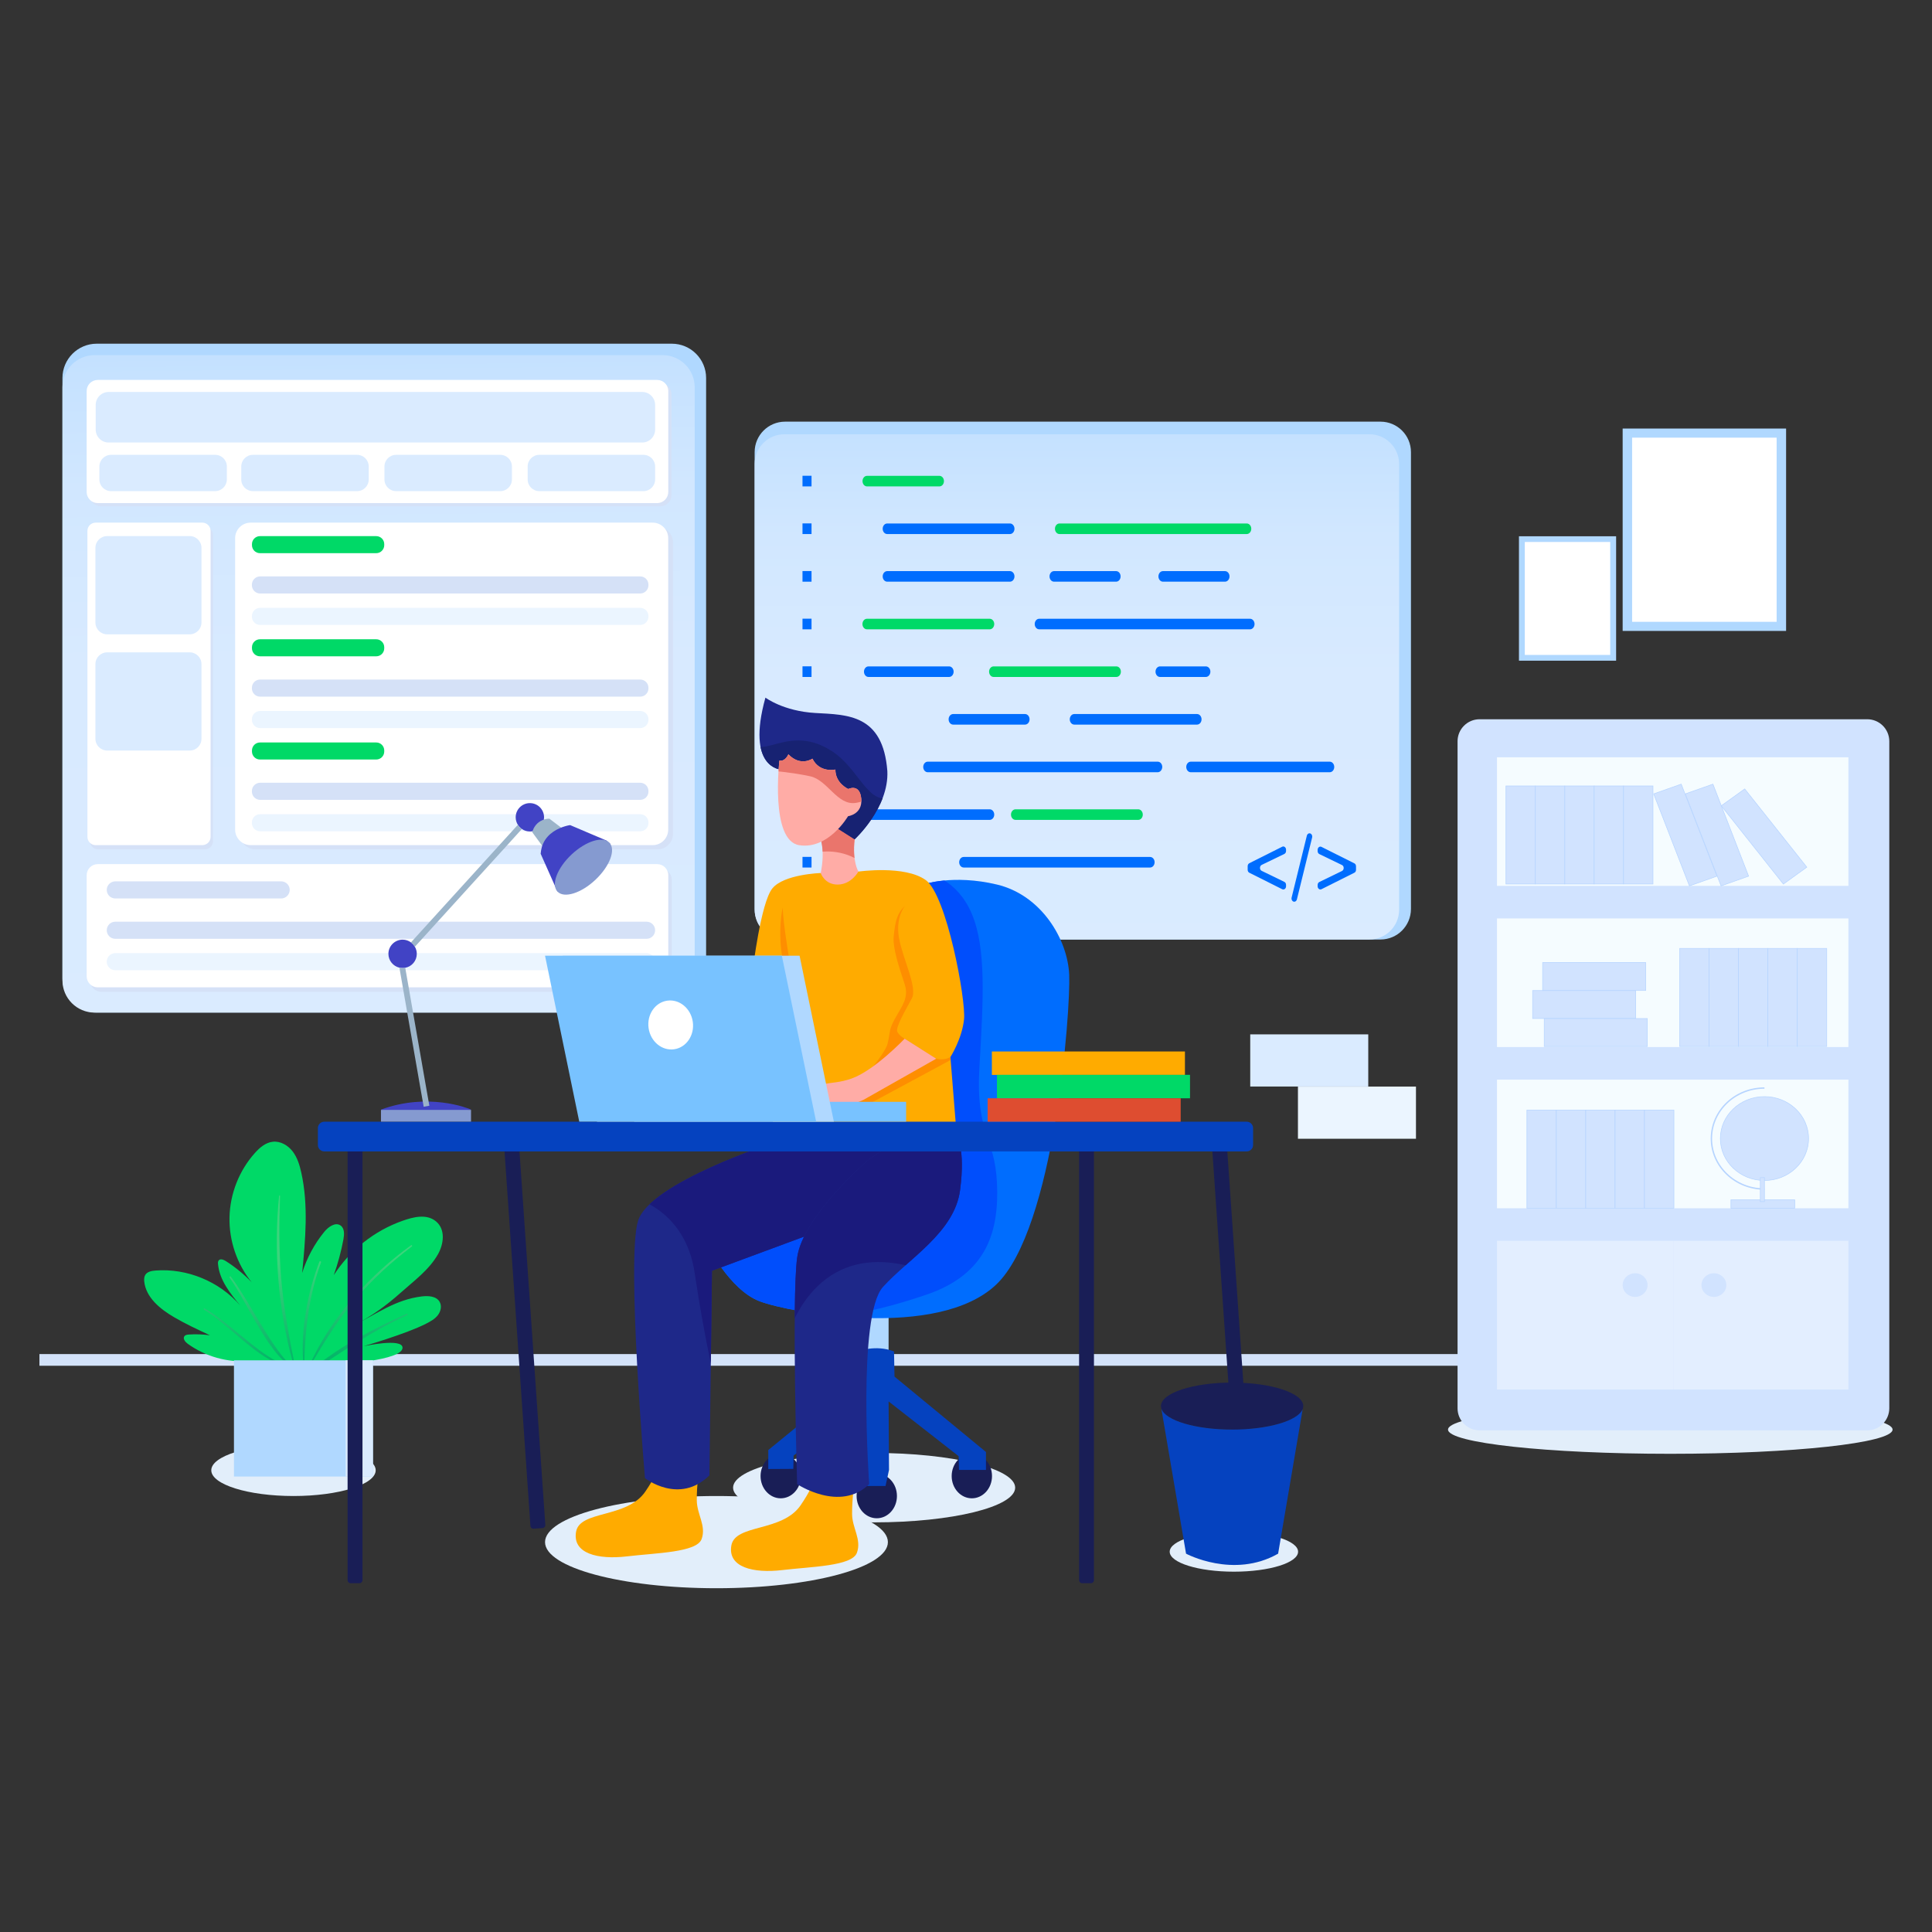<?xml version="1.0" encoding="utf-8"?>
<!-- Generator: Adobe Illustrator 24.2.0, SVG Export Plug-In . SVG Version: 6.00 Build 0)  -->
<svg version="1.1" id="图层_1" xmlns="http://www.w3.org/2000/svg" xmlns:xlink="http://www.w3.org/1999/xlink" x="0px" y="0px"
	 viewBox="0 0 277.8 277.8" style="enable-background:new 0 0 277.8 277.8;" xml:space="preserve">
<rect x="0" y="0" width="277.8" height="277.8" fill="#333333" stroke="none"/>
<style type="text/css">
	.st0{fill:#B0D8FF;}
	.st1{fill:#FFFFFF;}
	.st2{fill:url(#SVGID_1_);}
	.st3{fill:#D5E1F7;}
	.st4{fill:#EBF5FF;}
	.st5{fill:#00D967;}
	.st6{fill:#DAEBFF;}
	.st7{fill:#E2EEFA;}
	.st8{fill:#D3E2F9;}
	.st9{fill:#D1E3FF;}
	.st10{fill:#E3EEFF;}
	.st11{fill:#F5FCFF;}
	.st12{fill:#D1E3FF;stroke:#B6D4FF;stroke-width:0.085;stroke-miterlimit:10;}
	.st13{fill:none;stroke:#B6D4FF;stroke-width:0.198;stroke-miterlimit:10;}
	.st14{opacity:0.45;fill:url(#SVGID_2_);}
	.st15{fill:url(#SVGID_3_);}
	.st16{fill:#006DFE;}
	.st17{opacity:0.34;clip-path:url(#SVGID_5_);}
	.st18{fill:#191E56;}
	.st19{fill:#0542BF;}
	.st20{clip-path:url(#SVGID_7_);fill:#004EFC;}
	.st21{clip-path:url(#SVGID_9_);fill:#FE8E00;}
	.st22{fill:#FFAB00;}
	.st23{clip-path:url(#SVGID_11_);fill:#1A1A7C;}
	.st24{clip-path:url(#SVGID_13_);fill:#1A1A7C;}
	.st25{fill:#DE4D30;}
	.st26{fill:#9BB4C9;}
	.st27{fill:#4143C5;}
	.st28{fill:#859AD0;}
	.st29{clip-path:url(#SVGID_15_);fill:#EA756C;}
	.st30{clip-path:url(#SVGID_17_);fill:#172272;}
	.st31{clip-path:url(#SVGID_19_);fill:#EA756C;}
	.st32{fill:#FFACA6;}
	.st33{fill:#78C2FF;}
</style>
<g>
	<g>
		<g>
			<g>
				<rect x="218.41" y="77.11" class="st0" width="13.97" height="17.89"/>
				<g>
					<rect x="219.25" y="77.93" class="st1" width="12.28" height="16.24"/>
				</g>
			</g>
		</g>
		<g>
			<g>
				<rect x="233.32" y="61.62" class="st0" width="23.5" height="29.1"/>
				<g>
					<rect x="234.68" y="62.93" class="st1" width="20.78" height="26.48"/>
				</g>
			</g>
		</g>
	</g>
	<g>
		<path class="st0" d="M96.6,145.6H13.91c-2.72,0-4.93-2.21-4.93-4.93V54.35c0-2.72,2.21-4.93,4.93-4.93H96.6
			c2.72,0,4.93,2.21,4.93,4.93v86.33C101.52,143.4,99.32,145.6,96.6,145.6z"/>
		<linearGradient id="SVGID_1_" gradientUnits="userSpaceOnUse" x1="53.809" y1="33.333" x2="54.978" y2="154.243">
			<stop  offset="0" style="stop-color:#B0D8FF"/>
			<stop  offset="0.015" style="stop-color:#B3D9FF"/>
			<stop  offset="0.145" style="stop-color:#C4E1FF"/>
			<stop  offset="0.301" style="stop-color:#D1E7FF"/>
			<stop  offset="0.512" style="stop-color:#D8EAFF"/>
			<stop  offset="1" style="stop-color:#DAEBFF"/>
		</linearGradient>
		<path class="st2" d="M95.26,145.6H13.61c-2.56,0-4.63-2.07-4.63-4.63V55.69c0-2.56,2.07-4.63,4.63-4.63h81.65
			c2.56,0,4.63,2.07,4.63,4.63v85.29C99.89,143.53,97.82,145.6,95.26,145.6z"/>
		<path class="st3" d="M94.95,72.8H14.52c-0.88,0-1.6-0.71-1.6-1.6V56.69c0-0.88,0.71-1.6,1.6-1.6h80.43c0.88,0,1.6,0.71,1.6,1.6
			v14.52C96.54,72.09,95.83,72.8,94.95,72.8z"/>
		<path class="st1" d="M94.48,72.34H14.06c-0.88,0-1.6-0.71-1.6-1.6V56.23c0-0.88,0.71-1.6,1.6-1.6h80.43c0.88,0,1.6,0.71,1.6,1.6
			v14.52C96.08,71.63,95.37,72.34,94.48,72.34z"/>
		<path class="st3" d="M94.99,142.61H14.56c-0.88,0-1.6-0.71-1.6-1.6V126.5c0-0.88,0.71-1.6,1.6-1.6h80.43c0.88,0,1.6,0.71,1.6,1.6
			v14.52C96.58,141.9,95.87,142.61,94.99,142.61z"/>
		<path class="st1" d="M94.48,141.97H14.06c-0.88,0-1.6-0.71-1.6-1.6v-14.52c0-0.88,0.71-1.6,1.6-1.6h80.43c0.88,0,1.6,0.71,1.6,1.6
			v14.52C96.08,141.26,95.37,141.97,94.48,141.97z"/>
		<g>
			<path class="st3" d="M40.43,129.19H16.58c-0.68,0-1.23-0.55-1.23-1.23l0,0c0-0.68,0.55-1.23,1.23-1.23h23.85
				c0.68,0,1.23,0.55,1.23,1.23l0,0C41.65,128.64,41.1,129.19,40.43,129.19z"/>
			<path class="st3" d="M92.97,134.99H16.58c-0.68,0-1.23-0.55-1.23-1.23l0,0c0-0.68,0.55-1.23,1.23-1.23h76.39
				c0.68,0,1.23,0.55,1.23,1.23l0,0C94.2,134.44,93.65,134.99,92.97,134.99z"/>
			<path class="st4" d="M92.97,139.51H16.58c-0.68,0-1.23-0.55-1.23-1.23v0c0-0.68,0.55-1.23,1.23-1.23h76.39
				c0.68,0,1.23,0.55,1.23,1.23v0C94.2,138.96,93.65,139.51,92.97,139.51z"/>
		</g>
		<path class="st3" d="M12.92,120.94V76.95c0-0.66,0.53-1.19,1.19-1.19h15.33c0.66,0,1.19,0.53,1.19,1.19v43.99
			c0,0.66-0.53,1.19-1.19,1.19H14.11C13.46,122.13,12.92,121.6,12.92,120.94z"/>
		<path class="st1" d="M12.57,120.33V76.34c0-0.66,0.53-1.19,1.19-1.19h15.33c0.66,0,1.19,0.53,1.19,1.19v43.99
			c0,0.66-0.53,1.19-1.19,1.19H13.75C13.1,121.52,12.57,120.98,12.57,120.33z"/>
		<path class="st3" d="M34.5,119.9V77.99c0-1.23,1-2.23,2.23-2.23h57.81c1.23,0,2.23,1,2.23,2.23v41.91c0,1.23-1,2.23-2.23,2.23
			H36.73C35.5,122.13,34.5,121.13,34.5,119.9z"/>
		<path class="st1" d="M33.81,119.29V77.38c0-1.23,1-2.23,2.23-2.23h57.81c1.23,0,2.23,1,2.23,2.23v41.91c0,1.23-1,2.23-2.23,2.23
			H36.04C34.81,121.52,33.81,120.52,33.81,119.29z"/>
		<g>
			<path class="st5" d="M54.1,79.54H37.38c-0.64,0-1.15-0.52-1.15-1.15v-0.15c0-0.64,0.52-1.15,1.15-1.15H54.1
				c0.64,0,1.15,0.52,1.15,1.15v0.15C55.25,79.02,54.73,79.54,54.1,79.54z"/>
			<path class="st3" d="M92.06,85.34H37.41c-0.66,0-1.19-0.53-1.19-1.19v-0.08c0-0.66,0.53-1.19,1.19-1.19h54.64
				c0.66,0,1.19,0.53,1.19,1.19v0.08C93.24,84.8,92.71,85.34,92.06,85.34z"/>
			<path class="st4" d="M92.06,89.86H37.41c-0.66,0-1.19-0.53-1.19-1.19v-0.08c0-0.66,0.53-1.19,1.19-1.19h54.64
				c0.66,0,1.19,0.53,1.19,1.19v0.08C93.24,89.32,92.71,89.86,92.06,89.86z"/>
		</g>
		<g>
			<path class="st5" d="M54.1,94.37H37.38c-0.64,0-1.15-0.52-1.15-1.15v-0.15c0-0.64,0.52-1.15,1.15-1.15H54.1
				c0.64,0,1.15,0.52,1.15,1.15v0.15C55.25,93.86,54.73,94.37,54.1,94.37z"/>
			<path class="st3" d="M92.06,100.17H37.41c-0.66,0-1.19-0.53-1.19-1.19V98.9c0-0.66,0.53-1.19,1.19-1.19h54.64
				c0.66,0,1.19,0.53,1.19,1.19v0.08C93.24,99.64,92.71,100.17,92.06,100.17z"/>
			<path class="st4" d="M92.06,104.69H37.41c-0.66,0-1.19-0.53-1.19-1.19v-0.08c0-0.66,0.53-1.19,1.19-1.19h54.64
				c0.66,0,1.19,0.53,1.19,1.19v0.08C93.24,104.16,92.71,104.69,92.06,104.69z"/>
		</g>
		<g>
			<path class="st5" d="M54.1,109.21H37.38c-0.64,0-1.15-0.52-1.15-1.15v-0.15c0-0.64,0.52-1.15,1.15-1.15H54.1
				c0.64,0,1.15,0.52,1.15,1.15v0.15C55.25,108.7,54.73,109.21,54.1,109.21z"/>
			<path class="st3" d="M92.06,115.01H37.41c-0.66,0-1.19-0.53-1.19-1.19v-0.08c0-0.66,0.53-1.19,1.19-1.19h54.64
				c0.66,0,1.19,0.53,1.19,1.19v0.08C93.24,114.48,92.71,115.01,92.06,115.01z"/>
			<path class="st4" d="M92.06,119.53H37.41c-0.66,0-1.19-0.53-1.19-1.19v-0.08c0-0.66,0.53-1.19,1.19-1.19h54.64
				c0.66,0,1.19,0.53,1.19,1.19v0.08C93.24,119,92.71,119.53,92.06,119.53z"/>
		</g>
		<g>
			<path class="st6" d="M27.28,91.21H15.41c-0.93,0-1.69-0.76-1.69-1.69V78.77c0-0.93,0.76-1.69,1.69-1.69h11.87
				c0.93,0,1.69,0.76,1.69,1.69v10.74C28.97,90.45,28.21,91.21,27.28,91.21z"/>
			<path class="st6" d="M27.28,107.92H15.41c-0.93,0-1.69-0.76-1.69-1.69V95.49c0-0.93,0.76-1.69,1.69-1.69h11.87
				c0.93,0,1.69,0.76,1.69,1.69v10.74C28.97,107.17,28.21,107.92,27.28,107.92z"/>
			<path class="st6" d="M51.34,70.62H36.37c-0.93,0-1.68-0.75-1.68-1.68v-1.86c0-0.93,0.75-1.68,1.68-1.68h14.97
				c0.93,0,1.68,0.75,1.68,1.68v1.86C53.02,69.87,52.27,70.62,51.34,70.62z"/>
			<path class="st6" d="M30.93,70.62H15.97c-0.93,0-1.68-0.75-1.68-1.68v-1.86c0-0.93,0.75-1.68,1.68-1.68h14.97
				c0.93,0,1.68,0.75,1.68,1.68v1.86C32.61,69.87,31.86,70.62,30.93,70.62z"/>
			<path class="st6" d="M71.93,70.62H56.96c-0.93,0-1.68-0.75-1.68-1.68v-1.86c0-0.93,0.75-1.68,1.68-1.68h14.97
				c0.93,0,1.68,0.75,1.68,1.68v1.86C73.61,69.87,72.86,70.62,71.93,70.62z"/>
			<path class="st6" d="M92.52,70.62H77.55c-0.93,0-1.68-0.75-1.68-1.68v-1.86c0-0.93,0.75-1.68,1.68-1.68h14.97
				c0.93,0,1.68,0.75,1.68,1.68v1.86C94.2,69.87,93.45,70.62,92.52,70.62z"/>
		</g>
		<path class="st6" d="M92.34,63.63H15.62c-1.02,0-1.86-0.83-1.86-1.86v-3.55c0-1.02,0.83-1.86,1.86-1.86h76.72
			c1.02,0,1.86,0.83,1.86,1.86v3.55C94.2,62.8,93.37,63.63,92.34,63.63z"/>
	</g>
	<ellipse class="st7" cx="103.02" cy="221.74" rx="24.65" ry="6.63"/>
	<ellipse class="st7" cx="42.2" cy="211.41" rx="11.82" ry="3.7"/>
	<ellipse class="st7" cx="125.69" cy="213.91" rx="20.28" ry="4.99"/>
	<ellipse class="st7" cx="240.17" cy="205.56" rx="31.96" ry="3.48"/>
	<ellipse class="st7" cx="177.42" cy="223.12" rx="9.23" ry="2.87"/>
	<rect x="5.67" y="194.7" class="st8" width="252.25" height="1.68"/>
	<g>
		<path class="st9" d="M268.49,205.67h-55.74c-1.75,0-3.17-1.42-3.17-3.17v-95.91c0-1.75,1.42-3.17,3.17-3.17h55.74
			c1.75,0,3.17,1.42,3.17,3.17v95.91C271.65,204.25,270.23,205.67,268.49,205.67z"/>
		<g>
			<rect x="215.25" y="178.41" class="st10" width="25.37" height="21.39"/>
			<rect x="240.61" y="178.41" class="st10" width="25.17" height="21.39"/>
		</g>
		<rect x="215.25" y="108.89" class="st11" width="50.53" height="18.49"/>
		<rect x="215.25" y="132.06" class="st11" width="50.53" height="18.49"/>
		<rect x="215.25" y="155.24" class="st11" width="50.53" height="18.49"/>
		<ellipse class="st9" cx="235.11" cy="184.78" rx="1.79" ry="1.7"/>
		<ellipse class="st9" cx="246.44" cy="184.78" rx="1.79" ry="1.7"/>
		<rect x="216.54" y="113.01" class="st12" width="4.23" height="14.1"/>
		<rect x="220.77" y="113.01" class="st12" width="4.23" height="14.1"/>
		<rect x="225" y="113.01" class="st12" width="4.23" height="14.1"/>
		<rect x="229.22" y="113.01" class="st12" width="4.23" height="14.1"/>
		<rect x="233.45" y="113.01" class="st12" width="4.23" height="14.1"/>
		<rect x="241.52" y="136.37" class="st12" width="4.23" height="14.1"/>
		<rect x="245.75" y="136.37" class="st12" width="4.23" height="14.1"/>
		
			<rect x="225.77" y="137.03" transform="matrix(-1.836970e-16 1 -1 -1.836970e-16 372.225 -83.34)" class="st12" width="4.02" height="14.82"/>
		
			<rect x="227.21" y="133.01" transform="matrix(-1.836970e-16 1 -1 -1.836970e-16 369.644 -88.806)" class="st12" width="4.02" height="14.82"/>
		
			<rect x="227.44" y="141.05" transform="matrix(-1.836970e-16 1 -1 -1.836970e-16 377.915 -80.983)" class="st12" width="4.02" height="14.82"/>
		<rect x="249.98" y="136.37" class="st12" width="4.23" height="14.1"/>
		<rect x="254.2" y="136.37" class="st12" width="4.23" height="14.1"/>
		<rect x="258.43" y="136.37" class="st12" width="4.23" height="14.1"/>
		<rect x="219.55" y="159.62" class="st12" width="4.23" height="14.1"/>
		<rect x="223.78" y="159.62" class="st12" width="4.23" height="14.1"/>
		<rect x="228.01" y="159.62" class="st12" width="4.23" height="14.1"/>
		<rect x="232.23" y="159.62" class="st12" width="4.23" height="14.1"/>
		<rect x="236.46" y="159.62" class="st12" width="4.23" height="14.1"/>
		<polygon class="st12" points="246.88,125.98 242.92,127.38 237.78,114.15 241.74,112.75 		"/>
		<polygon class="st12" points="251.43,125.98 247.47,127.38 242.33,114.15 246.3,112.75 		"/>
		<polygon class="st12" points="259.8,124.69 256.43,127.12 247.5,115.86 250.87,113.44 		"/>
		<ellipse class="st12" cx="253.71" cy="163.71" rx="6.34" ry="6.03"/>
		<path class="st13" d="M253.71,170.97c-4.21,0-7.63-3.25-7.63-7.26c0-4.01,3.41-7.26,7.63-7.26"/>
		<rect x="248.89" y="172.52" class="st12" width="9.17" height="1.21"/>
		<rect x="253.11" y="169.33" class="st12" width="0.6" height="3.45"/>
	</g>
	<g>
		<g>
			<path class="st5" d="M48.71,196.15c0,0,9.16-0.5,9.17-2.36c0.01-1.45-5.59-0.22-5.59-0.22s6.13-1.78,8.96-3.23
				c0.62-0.32,1.26-0.66,1.69-1.21c0.44-0.55,0.62-1.35,0.27-1.95c-0.48-0.82-1.62-0.88-2.56-0.77c-3.77,0.46-6.42,2.47-9.82,4.18
				c2.49-1.25,4.7-2.85,6.77-4.7c1.9-1.7,4.12-3.3,5.39-5.57c0.8-1.43,1.11-3.53-0.3-4.7c-1.37-1.14-3.32-0.61-4.82-0.08
				c-4.03,1.42-7.56,4.22-9.88,7.81c0.6-1.67,1.06-3.39,1.39-5.14c0.13-0.7,0.18-1.57-0.4-1.99c-0.75-0.54-1.76,0.18-2.35,0.9
				c-1.42,1.74-2.51,3.76-3.18,5.91c0.46-4.81,0.92-9.71-0.13-14.43c-0.24-1.08-0.57-2.16-1.24-3.04c-0.67-0.87-1.75-1.51-2.85-1.39
				c-1.04,0.11-1.9,0.85-2.59,1.63c-2.25,2.51-3.56,5.84-3.64,9.21c-0.08,3.37,1.07,6.76,3.19,9.37c-1.12-1.17-2.38-2.2-3.75-3.07
				c-0.31-0.19-0.76-0.36-0.99-0.08c-0.12,0.14-0.12,0.35-0.1,0.54c0.21,2.29,1.74,4.2,3.21,5.97c-2.98-3.47-7.66-5.41-12.22-5.05
				c-0.55,0.04-1.18,0.17-1.46,0.64c-0.16,0.28-0.17,0.62-0.14,0.93c0.24,2.29,2.27,3.96,4.26,5.12c1.67,0.98,3.44,1.8,5.19,2.62
				c-1.01-0.14-2.03-0.18-3.04-0.11c-0.23,0.02-0.49,0.05-0.63,0.24c-0.27,0.35,0.11,0.82,0.46,1.08c2.54,1.84,5.74,2.74,8.87,2.49"
				/>
			
				<linearGradient id="SVGID_2_" gradientUnits="userSpaceOnUse" x1="44.768" y1="160.315" x2="44.768" y2="185.865" gradientTransform="matrix(0.999 -0.04 0.04 0.999 -7.284 13.283)">
				<stop  offset="0.366" style="stop-color:#86CF94"/>
				<stop  offset="0.989" style="stop-color:#008166"/>
			</linearGradient>
			<path class="st14" d="M59.11,179.05c0.11-0.08,0.22,0.1,0.11,0.18c-2.91,2.2-5.61,4.68-7.99,7.44c-2.41,2.79-4.32,5.83-6.2,8.99
				c-0.07,0.11-0.24,0.02-0.18-0.1C47.97,189.02,53.28,183.27,59.11,179.05L59.11,179.05z M45.93,181.41
				c-1.67,4.29-2.68,9.69-2.34,14.3c0.01,0.12,0.18,0.11,0.18-0.01c0.08-4.64,0.77-9.84,2.4-14.2
				C46.22,181.36,45.98,181.27,45.93,181.41L45.93,181.41z M40.13,171.94c-0.79,7.87-0.15,16.26,1.96,23.89
				c0.04,0.13,0.22,0.06,0.19-0.06c-0.8-4-1.52-8-1.86-12.07c-0.32-3.92-0.29-7.82-0.15-11.75
				C40.27,171.87,40.13,171.86,40.13,171.94L40.13,171.94z M33.01,183.7c2.36,3.36,4.98,9.57,8.09,12.28
				c0.13,0.11,0.29-0.07,0.17-0.19c-2.81-3.09-5.56-8.87-8.07-12.21C33.12,183.46,32.93,183.58,33.01,183.7L33.01,183.7z
				 M58.49,188.9c-4.69,2.11-9.52,4.6-13.5,7.91c-0.12,0.1,0,0.31,0.14,0.22c4.37-2.9,8.61-5.76,13.42-7.93
				C58.67,189.04,58.61,188.85,58.49,188.9L58.49,188.9z M29.33,188.32c3.41,2.04,7.07,6.39,10.79,7.82
				c0.12,0.04,0.21-0.12,0.09-0.18c-3.61-1.76-7.29-5.83-10.78-7.82C29.31,188.07,29.22,188.25,29.33,188.32L29.33,188.32z"/>
		</g>
		<g>
			<rect x="33.64" y="195.6" class="st0" width="19.98" height="16.71"/>
			<rect x="49.7" y="195.6" class="st6" width="3.93" height="16.71"/>
		</g>
	</g>
	<g>
		<path class="st0" d="M198.5,135.09h-85.61c-2.42,0-4.38-1.96-4.38-4.38v-65.7c0-2.42,1.96-4.38,4.38-4.38h85.61
			c2.42,0,4.38,1.96,4.38,4.38v65.7C202.87,133.13,200.92,135.09,198.5,135.09z"/>
		<linearGradient id="SVGID_3_" gradientUnits="userSpaceOnUse" x1="154.846" y1="47.903" x2="154.846" y2="144.496">
			<stop  offset="0" style="stop-color:#B0D8FF"/>
			<stop  offset="0.015" style="stop-color:#B3D9FF"/>
			<stop  offset="0.145" style="stop-color:#C4E1FF"/>
			<stop  offset="0.301" style="stop-color:#D1E7FF"/>
			<stop  offset="0.512" style="stop-color:#D8EAFF"/>
			<stop  offset="1" style="stop-color:#DAEBFF"/>
		</linearGradient>
		<path class="st15" d="M196.9,135.09h-84.11c-2.37,0-4.28-1.92-4.28-4.28V66.72c0-2.37,1.92-4.28,4.28-4.28h84.11
			c2.37,0,4.28,1.92,4.28,4.28v64.08C201.18,133.17,199.27,135.09,196.9,135.09z"/>
		<g>
			<g>
				<path class="st5" d="M135.08,69.94h-10.41c-0.36,0-0.65-0.34-0.65-0.76l0,0c0-0.42,0.29-0.76,0.65-0.76h10.41
					c0.36,0,0.65,0.34,0.65,0.76l0,0C135.73,69.6,135.44,69.94,135.08,69.94z"/>
			</g>
			<g>
				<path class="st16" d="M145.22,76.79h-17.65c-0.36,0-0.65-0.34-0.65-0.76l0,0c0-0.42,0.29-0.76,0.65-0.76h17.65
					c0.36,0,0.65,0.34,0.65,0.76l0,0C145.87,76.45,145.58,76.79,145.22,76.79z"/>
			</g>
			<g>
				<path class="st5" d="M152.34,76.79h26.93c0.36,0,0.65-0.34,0.65-0.76l0,0c0-0.42-0.29-0.76-0.65-0.76h-26.93
					c-0.36,0-0.65,0.34-0.65,0.76l0,0C151.69,76.45,151.98,76.79,152.34,76.79z"/>
			</g>
			<g>
				<path class="st16" d="M145.22,83.64h-17.65c-0.36,0-0.65-0.34-0.65-0.76v0c0-0.42,0.29-0.76,0.65-0.76h17.65
					c0.36,0,0.65,0.34,0.65,0.76v0C145.87,83.3,145.58,83.64,145.22,83.64z"/>
			</g>
			<g>
				<g>
					<path class="st5" d="M142.31,90.49h-17.65c-0.36,0-0.65-0.34-0.65-0.76l0,0c0-0.42,0.29-0.76,0.65-0.76h17.65
						c0.36,0,0.65,0.34,0.65,0.76l0,0C142.96,90.15,142.67,90.49,142.31,90.49z"/>
				</g>
			</g>
			<g>
				<path class="st16" d="M179.74,90.49h-30.31c-0.36,0-0.65-0.34-0.65-0.76l0,0c0-0.42,0.29-0.76,0.65-0.76h30.31
					c0.36,0,0.65,0.34,0.65,0.76l0,0C180.39,90.15,180.1,90.49,179.74,90.49z"/>
			</g>
			<g>
				<path class="st16" d="M160.48,83.64h-8.92c-0.36,0-0.65-0.34-0.65-0.76v0c0-0.42,0.29-0.76,0.65-0.76h8.92
					c0.36,0,0.65,0.34,0.65,0.76v0C161.13,83.3,160.84,83.64,160.48,83.64z"/>
			</g>
			<g>
				<path class="st16" d="M176.14,83.64h-8.92c-0.36,0-0.65-0.34-0.65-0.76v0c0-0.42,0.29-0.76,0.65-0.76h8.92
					c0.36,0,0.65,0.34,0.65,0.76v0C176.79,83.3,176.5,83.64,176.14,83.64z"/>
			</g>
			<g>
				<path class="st16" d="M136.47,97.34h-11.59c-0.36,0-0.65-0.34-0.65-0.76l0,0c0-0.42,0.29-0.76,0.65-0.76h11.59
					c0.36,0,0.65,0.34,0.65,0.76l0,0C137.12,97,136.83,97.34,136.47,97.34z"/>
			</g>
			<g>
				<g>
					<path class="st5" d="M160.52,97.34h-17.65c-0.36,0-0.65-0.34-0.65-0.76l0,0c0-0.42,0.29-0.76,0.65-0.76h17.65
						c0.36,0,0.65,0.34,0.65,0.76l0,0C161.17,97,160.88,97.34,160.52,97.34z"/>
				</g>
			</g>
			<g>
				<path class="st16" d="M173.39,97.34h-6.59c-0.36,0-0.65-0.34-0.65-0.76l0,0c0-0.42,0.29-0.76,0.65-0.76h6.59
					c0.36,0,0.65,0.34,0.65,0.76l0,0C174.04,97,173.74,97.34,173.39,97.34z"/>
			</g>
			<g>
				<path class="st16" d="M147.39,104.19h-10.34c-0.36,0-0.65-0.34-0.65-0.76l0,0c0-0.42,0.29-0.76,0.65-0.76h10.34
					c0.36,0,0.65,0.34,0.65,0.76l0,0C148.04,103.85,147.75,104.19,147.39,104.19z"/>
			</g>
			<g>
				<path class="st16" d="M172.12,104.19h-17.65c-0.36,0-0.65-0.34-0.65-0.76l0,0c0-0.42,0.29-0.76,0.65-0.76h17.65
					c0.36,0,0.65,0.34,0.65,0.76l0,0C172.77,103.85,172.48,104.19,172.12,104.19z"/>
			</g>
			<g>
				<path class="st16" d="M166.46,111.04H133.4c-0.36,0-0.65-0.34-0.65-0.76l0,0c0-0.42,0.29-0.76,0.65-0.76h33.07
					c0.36,0,0.65,0.34,0.65,0.76l0,0C167.11,110.7,166.82,111.04,166.46,111.04z"/>
			</g>
			<g>
				<path class="st16" d="M191.2,111.04h-19.98c-0.36,0-0.65-0.34-0.65-0.76l0,0c0-0.42,0.29-0.76,0.65-0.76h19.98
					c0.36,0,0.65,0.34,0.65,0.76l0,0C191.85,110.7,191.56,111.04,191.2,111.04z"/>
			</g>
			<g>
				<path class="st16" d="M142.31,117.89h-17.65c-0.36,0-0.65-0.34-0.65-0.76v0c0-0.42,0.29-0.76,0.65-0.76h17.65
					c0.36,0,0.65,0.34,0.65,0.76v0C142.96,117.55,142.67,117.89,142.31,117.89z"/>
			</g>
			<g>
				<g>
					<path class="st5" d="M163.67,117.89h-17.65c-0.36,0-0.65-0.34-0.65-0.76v0c0-0.42,0.29-0.76,0.65-0.76h17.65
						c0.36,0,0.65,0.34,0.65,0.76v0C164.32,117.55,164.03,117.89,163.67,117.89z"/>
				</g>
			</g>
			<g>
				<path class="st16" d="M165.37,124.74h-26.8c-0.36,0-0.65-0.34-0.65-0.76l0,0c0-0.42,0.29-0.76,0.65-0.76h26.8
					c0.36,0,0.65,0.34,0.65,0.76l0,0C166.02,124.4,165.73,124.74,165.37,124.74z"/>
			</g>
			<g>
				<g>
					<rect x="115.39" y="68.41" class="st16" width="1.3" height="1.53"/>
				</g>
				<g>
					<rect x="115.39" y="75.26" class="st16" width="1.3" height="1.53"/>
				</g>
				<g>
					<rect x="115.39" y="82.11" class="st16" width="1.3" height="1.53"/>
				</g>
				<g>
					<rect x="115.39" y="88.96" class="st16" width="1.3" height="1.53"/>
				</g>
				<g>
					<rect x="115.39" y="95.81" class="st16" width="1.3" height="1.53"/>
				</g>
				<g>
					<rect x="115.39" y="102.66" class="st16" width="1.3" height="1.53"/>
				</g>
				<g>
					<rect x="115.39" y="106.09" class="st16" width="1.3" height="1.53"/>
				</g>
				<g>
					<rect x="115.39" y="109.51" class="st16" width="1.3" height="1.53"/>
				</g>
				<g>
					<rect x="115.39" y="112.94" class="st16" width="1.3" height="1.53"/>
				</g>
				<g>
					<rect x="115.39" y="116.36" class="st16" width="1.3" height="1.53"/>
				</g>
				<g>
					<rect x="115.39" y="119.79" class="st16" width="1.3" height="1.53"/>
				</g>
				<g>
					<rect x="115.39" y="123.21" class="st16" width="1.3" height="1.53"/>
				</g>
				<g>
					<rect x="115.39" y="126.64" class="st16" width="1.3" height="1.53"/>
				</g>
			</g>
			<g>
				<g>
					<path class="st16" d="M184.37,127.86l-4.73-2.37c-0.15-0.07-0.24-0.24-0.24-0.43v-0.51c0-0.19,0.1-0.36,0.24-0.43l4.73-2.37
						c0.26-0.13,0.55,0.1,0.55,0.43v0.18c0,0.19-0.1,0.36-0.25,0.43l-3.25,1.57c-0.33,0.16-0.33,0.71,0,0.86l3.25,1.58
						c0.15,0.07,0.25,0.24,0.25,0.43v0.18C184.93,127.76,184.64,127.99,184.37,127.86z"/>
				</g>
				<g>
					<path class="st16" d="M188.67,120.42l-2.19,8.9c-0.05,0.2-0.2,0.34-0.38,0.34h0c-0.26,0-0.45-0.3-0.38-0.6l2.19-8.9
						c0.05-0.2,0.2-0.34,0.38-0.34l0,0C188.55,119.82,188.74,120.12,188.67,120.42z"/>
				</g>
				<g>
					<path class="st16" d="M194.74,125.49l-4.73,2.37c-0.26,0.13-0.55-0.1-0.55-0.43v-0.18c0-0.19,0.1-0.36,0.25-0.43l3.25-1.58
						c0.33-0.16,0.33-0.71,0-0.86l-3.25-1.57c-0.15-0.07-0.25-0.24-0.25-0.43v-0.18c0-0.33,0.29-0.56,0.55-0.43l4.73,2.37
						c0.15,0.07,0.24,0.24,0.24,0.43v0.51C194.98,125.25,194.89,125.42,194.74,125.49z"/>
				</g>
			</g>
		</g>
	</g>
	<g>
		<g>
			<defs>
				<path id="SVGID_4_" d="M124.03,183.02v11.36h3.74v-10.22C126.46,183.16,125.08,182.96,124.03,183.02z"/>
			</defs>
			<use xlink:href="#SVGID_4_"  style="overflow:visible;fill:#B0D8FF;"/>
			<clipPath id="SVGID_5_">
				<use xlink:href="#SVGID_4_"  style="overflow:visible;"/>
			</clipPath>
			<path class="st17" d="M123.16,185.16c0,0,3.23,0.57,5.08,4c1.85,3.44,3.38-0.4,3.02-1.97c-0.36-1.57-0.17-3.18-1.12-4.39
				c-0.95-1.21-2.77-2.93-5.25-2.27c-2.48,0.66-2.8,0.29-2.67,1.77c0.14,1.48,0.37,3.07,0.37,3.07"/>
		</g>
		<ellipse class="st18" cx="112.26" cy="212.24" rx="2.9" ry="3.2"/>
		<path class="st18" d="M128.97,215.11c0,1.77-1.3,3.2-2.9,3.2c-1.6,0-2.9-1.43-2.9-3.2c0-1.77,1.3-3.2,2.9-3.2
			C127.68,211.91,128.97,213.34,128.97,215.11z"/>
		<path class="st18" d="M142.64,212.24c0,1.77-1.3,3.2-2.9,3.2c-1.6,0-2.9-1.43-2.9-3.2c0-1.77,1.3-3.2,2.9-3.2
			C141.35,209.04,142.64,210.47,142.64,212.24z"/>
		<path class="st19" d="M123.34,194.32c0,0,2.53-1.03,5.21,0l0.07,3.62l13.15,10.84v2.58h-3.88l-0.05-1.98l-10.07-7.87l0.06,9.85
			l-0.5,2.31h-2.62l-0.48-2.29l-0.11-9.6l-10.01,7.51l-0.04,1.92l-3.6,0.02v-2.73l12.89-10.53v-2.17L123.34,194.32z"/>
	</g>
	<g>
		<defs>
			<path id="SVGID_6_" d="M132.72,127.19c0,0,4.28-1.52,10.64,0c6.36,1.52,10.16,7.85,10.38,12.97c0.21,5.12-2.09,36.6-10.51,44.56
				c-8.42,7.96-29.67,4.04-34.02,2.38c-4.34-1.66-7.55-8.2-7.55-8.2l21.77-15.48l1.16-33.22L132.72,127.19z"/>
		</defs>
		<use xlink:href="#SVGID_6_"  style="overflow:visible;fill:#006DFE;"/>
		<clipPath id="SVGID_7_">
			<use xlink:href="#SVGID_6_"  style="overflow:visible;"/>
		</clipPath>
		<path class="st20" d="M133.53,125.65c0,0,4.04,0.69,6.18,5.69s1.68,12.45,1.12,22.11c-0.56,9.66,2.21,9.9,2.52,16.63
			c0.32,6.73-1.27,13.07-10.14,16.08c-8.87,3.01-16.32,4.36-27.72,2.54l-8.47-9.67l4.12-18.85c0,0,7.67-7.7,8.63-13.47
			c0.96-5.77,8.4-20.17,11.41-22.28C124.19,122.33,133.53,125.65,133.53,125.65z"/>
	</g>
	<g>
		<defs>
			<path id="SVGID_8_" d="M118.53,125.57l-0.51-0.04c0,0-5.31,0.16-6.97,2.22c-1.66,2.06-2.81,11.72-2.81,11.72l3.29,24.75
				c0,0,1.98,3.48,12.04,3.48s14.02-4.12,14.02-4.12l-0.93-11.59c0,0,1.68-2.63,1.96-5.44c0.28-2.81-2.49-17.82-5.5-20
				c-3.01-2.18-9.66-1.23-9.66-1.23L118.53,125.57z"/>
		</defs>
		<use xlink:href="#SVGID_8_"  style="overflow:visible;fill:#FFAB00;"/>
		<clipPath id="SVGID_9_">
			<use xlink:href="#SVGID_8_"  style="overflow:visible;"/>
		</clipPath>
		<path class="st21" d="M130.13,130.24c0,0-1.39,1.62-0.87,4.59c0.51,2.97,2.69,7.13,1.86,8.71c-0.83,1.58-2.43,4.22-2.09,4.84
			c0.34,0.62,1.04,0.96,1.04,0.96l4.54,2.88c0,0,1.2,0.33,2.03-0.24c0.83-0.57,0,0,0,0l0.56,0.16l-13.34,7.19l-1.53-2.22
			c0,0,4.85-5.25,5.29-7.03c0.44-1.78,0.12-1.91,1.11-3.69c0.99-1.78,1.98-2.92,1.35-4.88c-0.63-1.96-1.8-5.15-1.56-7.03
			C128.74,132.61,128.88,131.45,130.13,130.24z"/>
		<path class="st21" d="M112.55,130.47c0,0-0.83,3.5,0.05,7.77c0.88,4.27,3.16,15.3,3.16,15.3l0.54-0.28
			C116.29,153.26,112.55,134.44,112.55,130.47z"/>
	</g>
	<path class="st22" d="M100.5,211.11c0,0-0.32,2.55-0.31,4.6c0.01,2.05,1.4,3.68,0.69,5.6c-0.71,1.92-6.56,1.98-10.73,2.48
		c-4.17,0.49-7.86-0.4-7.32-3.53c0.53-3.13,7.3-1.9,9.96-5.79c2.65-3.89,1.86-4.53,1.86-4.53L100.5,211.11z"/>
	<path class="st22" d="M122.83,213.08c0,0-0.32,2.55-0.31,4.6c0.01,2.05,1.4,3.68,0.69,5.6c-0.71,1.92-6.56,1.98-10.73,2.48
		c-4.17,0.49-7.86-0.4-7.32-3.53s7.3-1.9,9.96-5.79c2.65-3.89,1.86-4.53,1.86-4.53L122.83,213.08z"/>
	<g>
		<defs>
			<path id="SVGID_10_" d="M112.12,163.77l-0.61,0.45c0,0-18.08,5.83-19.77,11.33c-1.69,5.49,1,36.99,1,36.99s4.91,3.88,9.27-0.4
				l0.36-29.42l18.28-6.77l5.28,0.16c0,0,6.34-4.51,6.73-4.83c0.4-0.32,5.39-3.88,5.39-3.88l-3.09-5.07L112.12,163.77z"/>
		</defs>
		<use xlink:href="#SVGID_10_"  style="overflow:visible;fill:#1E2889;"/>
		<clipPath id="SVGID_11_">
			<use xlink:href="#SVGID_10_"  style="overflow:visible;"/>
		</clipPath>
		<path class="st23" d="M91.19,172.27c0,0,7.34,1.66,8.69,10.74c1.35,9.09,2.93,15.79,2.93,15.79l3.74-13.36l13.05-7l8.1-6.38
			l4.09-9.41l-6.5-3.42l-19.72,1.66l-10.38,5.39L91.19,172.27z"/>
	</g>
	<g>
		<defs>
			<path id="SVGID_12_" d="M124.98,166.67c0,0-9.56,8.16-10.36,14.18c-0.8,6.02,0,32.55,0,32.55s6.17,4.12,10.36,0
				c0,0-1.74-24.24,1.98-28.35c3.72-4.12,10.3-7.84,11.09-13.94c0.79-6.1-0.48-7.52-0.48-7.52l-6.35-1.03L124.98,166.67z"/>
		</defs>
		<use xlink:href="#SVGID_12_"  style="overflow:visible;fill:#1E2889;"/>
		<clipPath id="SVGID_13_">
			<use xlink:href="#SVGID_12_"  style="overflow:visible;"/>
		</clipPath>
		<path class="st24" d="M112.94,193.04c0.24-0.71,3.56-14.24,17.34-11.1s0,0,0,0l4.33-2.07c0,0,5.67-4.7,6.08-5.28
			c0.41-0.58,0.06-5.39,0.13-6.02c0.07-0.63,0-7.66,0-7.66l-27.28-0.63l0.37,9.77l-0.98,14.89V193.04z"/>
	</g>
	<path class="st18" d="M49.98,227.2v-63.33c0-0.25,0.2-0.45,0.45-0.45h1.24c0.25,0,0.45,0.2,0.45,0.45v63.33
		c0,0.25-0.2,0.45-0.45,0.45h-1.24C50.18,227.65,49.98,227.45,49.98,227.2z"/>
	<path class="st18" d="M155.16,227.2v-63.33c0-0.25,0.2-0.45,0.45-0.45h1.24c0.25,0,0.45,0.2,0.45,0.45v63.33
		c0,0.25-0.2,0.45-0.45,0.45h-1.24C155.36,227.65,155.16,227.45,155.16,227.2z"/>
	<path class="st18" d="M76.27,219.41l-3.9-56.39c-0.02-0.24,0.16-0.44,0.4-0.46l1.28-0.09c0.24-0.02,0.44,0.16,0.46,0.4l3.9,56.39
		c0.02,0.24-0.16,0.44-0.4,0.46l-1.28,0.09C76.49,219.83,76.28,219.65,76.27,219.41z"/>
	<path class="st18" d="M178.05,219.41l-3.9-56.39c-0.02-0.24,0.16-0.44,0.4-0.46l1.28-0.09c0.24-0.02,0.44,0.16,0.46,0.4l3.9,56.39
		c0.02,0.24-0.16,0.44-0.4,0.46l-1.28,0.09C178.27,219.83,178.06,219.65,178.05,219.41z"/>
	<path class="st19" d="M179.26,165.56H46.63c-0.51,0-0.92-0.41-0.92-0.92v-2.43c0-0.51,0.41-0.92,0.92-0.92h132.63
		c0.51,0,0.92,0.41,0.92,0.92v2.43C180.18,165.15,179.77,165.56,179.26,165.56z"/>
	<rect x="142.62" y="151.19" class="st22" width="27.76" height="3.37"/>
	<rect x="143.35" y="154.55" class="st5" width="27.76" height="3.37"/>
	<rect x="142.01" y="157.92" class="st25" width="27.76" height="3.37"/>
	<g>
		<g>
			<path class="st26" d="M76.53,119.66l1.51,2.06c0.69-1.47,2.14-2.13,3.05-2.41l-2.09-1.59c0,0-0.36-0.02-0.81,0.13
				c-0.56,0.18-1.27,0.62-1.62,1.66C76.56,119.57,76.54,119.61,76.53,119.66z"/>
			<path class="st27" d="M55.85,137.15c0,0.97,0.68,1.78,1.58,1.99c0.15,0.03,0.3,0.05,0.46,0.05c0.14,0,0.27-0.01,0.4-0.04
				c0.94-0.18,1.64-1.01,1.64-2c0-0.37-0.1-0.71-0.27-1.01c-0.14-0.25-0.33-0.46-0.56-0.63c-0.34-0.25-0.76-0.4-1.21-0.4
				C56.76,135.12,55.85,136.03,55.85,137.15z"/>
			<path class="st27" d="M74.15,117.52c0,0.4,0.12,0.77,0.32,1.09c0.15,0.24,0.35,0.44,0.58,0.6c0.33,0.22,0.72,0.35,1.14,0.35
				c0.13,0,0.26-0.01,0.39-0.04c0.35-1.04,1.06-1.47,1.62-1.66c0.02-0.11,0.03-0.23,0.03-0.34c0-1.13-0.91-2.04-2.04-2.04
				C75.06,115.48,74.15,116.39,74.15,117.52z"/>
			<path class="st26" d="M59.09,135.51c0.23,0.17,0.42,0.38,0.56,0.63l8.75-9.63l1.83-2.01l2.7-2.97l2.11-2.33
				c-0.23-0.16-0.43-0.36-0.58-0.6l-2.53,2.78l-1.78,1.96l-1.87,2.06L59.09,135.51z"/>
			<path class="st27" d="M54.78,159.59v-0.04c6.77-2.5,12.49-0.21,12.95-0.01C66.36,159.9,61.31,161.01,54.78,159.59z"/>
			<path class="st26" d="M57.43,139.14l3.04,17.44l0.41,2.32l0.04,0.24l0.82-0.15l-0.02-0.09l-0.42-2.38l-3.03-17.37
				c-0.13,0.03-0.26,0.04-0.4,0.04C57.73,139.19,57.57,139.17,57.43,139.14z"/>
			<g>
				<path class="st27" d="M77.74,122.76l2.06,4.63l0.36,0.8l3.12-2.65l2.82-2.61l1.69-1.56l-0.57-0.5l0,0l-0.02-0.01l-0.02-0.01
					l-5.2-2.21c0,0-0.33,0.04-0.81,0.19c-0.91,0.28-2.36,0.94-3.05,2.41c-0.08,0.16-0.14,0.34-0.2,0.52
					C77.83,122.07,77.77,122.4,77.74,122.76z"/>
				<path class="st28" d="M85.61,126.51c2.06-1.94,2.97-4.33,2.02-5.33c-0.95-1.01-3.38-0.25-5.45,1.69
					c-2.06,1.94-2.97,4.33-2.02,5.33C81.11,129.2,83.55,128.45,85.61,126.51z"/>
			</g>
		</g>
		<rect x="54.78" y="159.59" class="st28" width="12.95" height="1.69"/>
	</g>
	<g>
		<path class="st18" d="M187.4,202.18c0,0.15-0.03,0.29-0.09,0.44c-0.65,1.66-4.95,2.94-10.15,2.94c-5.26,0-9.6-1.31-10.17-3
			l-0.06-0.38c0-1.87,4.58-3.38,10.23-3.38C182.82,198.8,187.4,200.31,187.4,202.18z"/>
		<path class="st19" d="M187.31,202.62l-3.53,20.78c-6.43,3.66-13.24,0-13.24,0l-3.55-20.84c0.57,1.69,4.91,3,10.17,3
			C182.36,205.56,186.66,204.28,187.31,202.62L187.31,202.62z"/>
	</g>
	<g>
		<defs>
			<path id="SVGID_14_" d="M117.86,120.22c0,0,0.86,1.82,0.15,5.31c0,0,0.55,1.7,2.49,1.66c1.94-0.04,2.93-1.87,2.93-1.87
				s-0.92-1.49-0.54-4.64l0.03-1.17l-2.46-1.66L117.86,120.22z"/>
		</defs>
		<use xlink:href="#SVGID_14_"  style="overflow:visible;fill:#FFACA6;"/>
		<clipPath id="SVGID_15_">
			<use xlink:href="#SVGID_14_"  style="overflow:visible;"/>
		</clipPath>
		<path class="st29" d="M117.75,122.52c0,0,3.41-0.67,6.36,1.65c0,0,0.2-5.02,0.33-5.19c0.13-0.17-5.48-2.68-5.48-2.68
			s-1.98,1.18-2.03,2.12C116.88,119.36,117.75,122.52,117.75,122.52z"/>
	</g>
	<g>
		<defs>
			<path id="SVGID_16_" d="M112.28,110.65c0,0-5.04-0.18-2.22-10.34c0,0,2.58,1.95,7.18,2.21c4.59,0.26,9.72,0.16,10.35,8.34
				c0.26,5.28-4.7,9.82-4.7,9.82l-4.49-2.85L112.28,110.65z"/>
		</defs>
		<use xlink:href="#SVGID_16_"  style="overflow:visible;fill:#1E2889;"/>
		<clipPath id="SVGID_17_">
			<use xlink:href="#SVGID_16_"  style="overflow:visible;"/>
		</clipPath>
		<path class="st30" d="M108.63,107.15c0,0,0.08,0.59,2.3,0c2.22-0.59,5.03-1.52,8.71,0.87c3.68,2.38,5.05,7.33,7.97,6.74
			l-2.19,4.67l-4.77,3.09c0,0-7.6-2.2-7.89-3.03c-0.29-0.83-2.47-5.94-2.78-6.72c-0.32-0.79-0.77-2.73-0.77-2.73L108.63,107.15z"/>
	</g>
	<g>
		<defs>
			<path id="SVGID_18_" d="M112.07,109.36c0,0-1.37,11.51,2.85,12.17c4.22,0.66,7.02-4.17,7.02-4.17s2.11-0.26,1.9-2.51
				s-1.87-1.4-1.87-1.4s-1.87-0.82-1.85-2.8c0,0-2.27,0.53-3.3-1.56c0,0-1.72,1.19-3.46-0.63
				C113.36,108.46,112.92,109.54,112.07,109.36z"/>
		</defs>
		<use xlink:href="#SVGID_18_"  style="overflow:visible;fill:#FFACA6;"/>
		<clipPath id="SVGID_19_">
			<use xlink:href="#SVGID_18_"  style="overflow:visible;"/>
		</clipPath>
		<path class="st31" d="M111.28,110.85c0,0,2.65,0.22,5.21,0.77c2.55,0.55,3.9,4.28,6.61,3.82c2.71-0.46,1.54-1.93,1.54-1.93
			l-2.53-3.44l-5.92-1.92l-3.58-0.59l-1.47,1.19L111.28,110.85z"/>
	</g>
	<path class="st32" d="M130.08,149.35c0,0-4.34,4.57-7.63,5.73c-3.3,1.16-4.88-0.01-6.2,2.66l-0.26,0.56c0,0,4.75,1.53,8.18-0.16
		l10.45-5.91L130.08,149.35z"/>
	<g>
		<rect x="91.19" y="158.43" class="st33" width="39.1" height="2.85"/>
		<polygon class="st0" points="119.9,161.28 85.84,161.28 80.92,137.42 114.97,137.42 		"/>
		<polygon class="st33" points="117.35,161.28 83.29,161.28 78.37,137.42 112.42,137.42 		"/>
	</g>
	<rect x="179.77" y="148.73" class="st6" width="16.97" height="7.5"/>
	<rect x="186.63" y="156.24" class="st4" width="16.97" height="7.5"/>
	
		<ellipse transform="matrix(0.99 -0.14 0.14 0.99 -19.727 15.002)" class="st1" cx="96.5" cy="147.36" rx="3.21" ry="3.53"/>
</g>
</svg>
